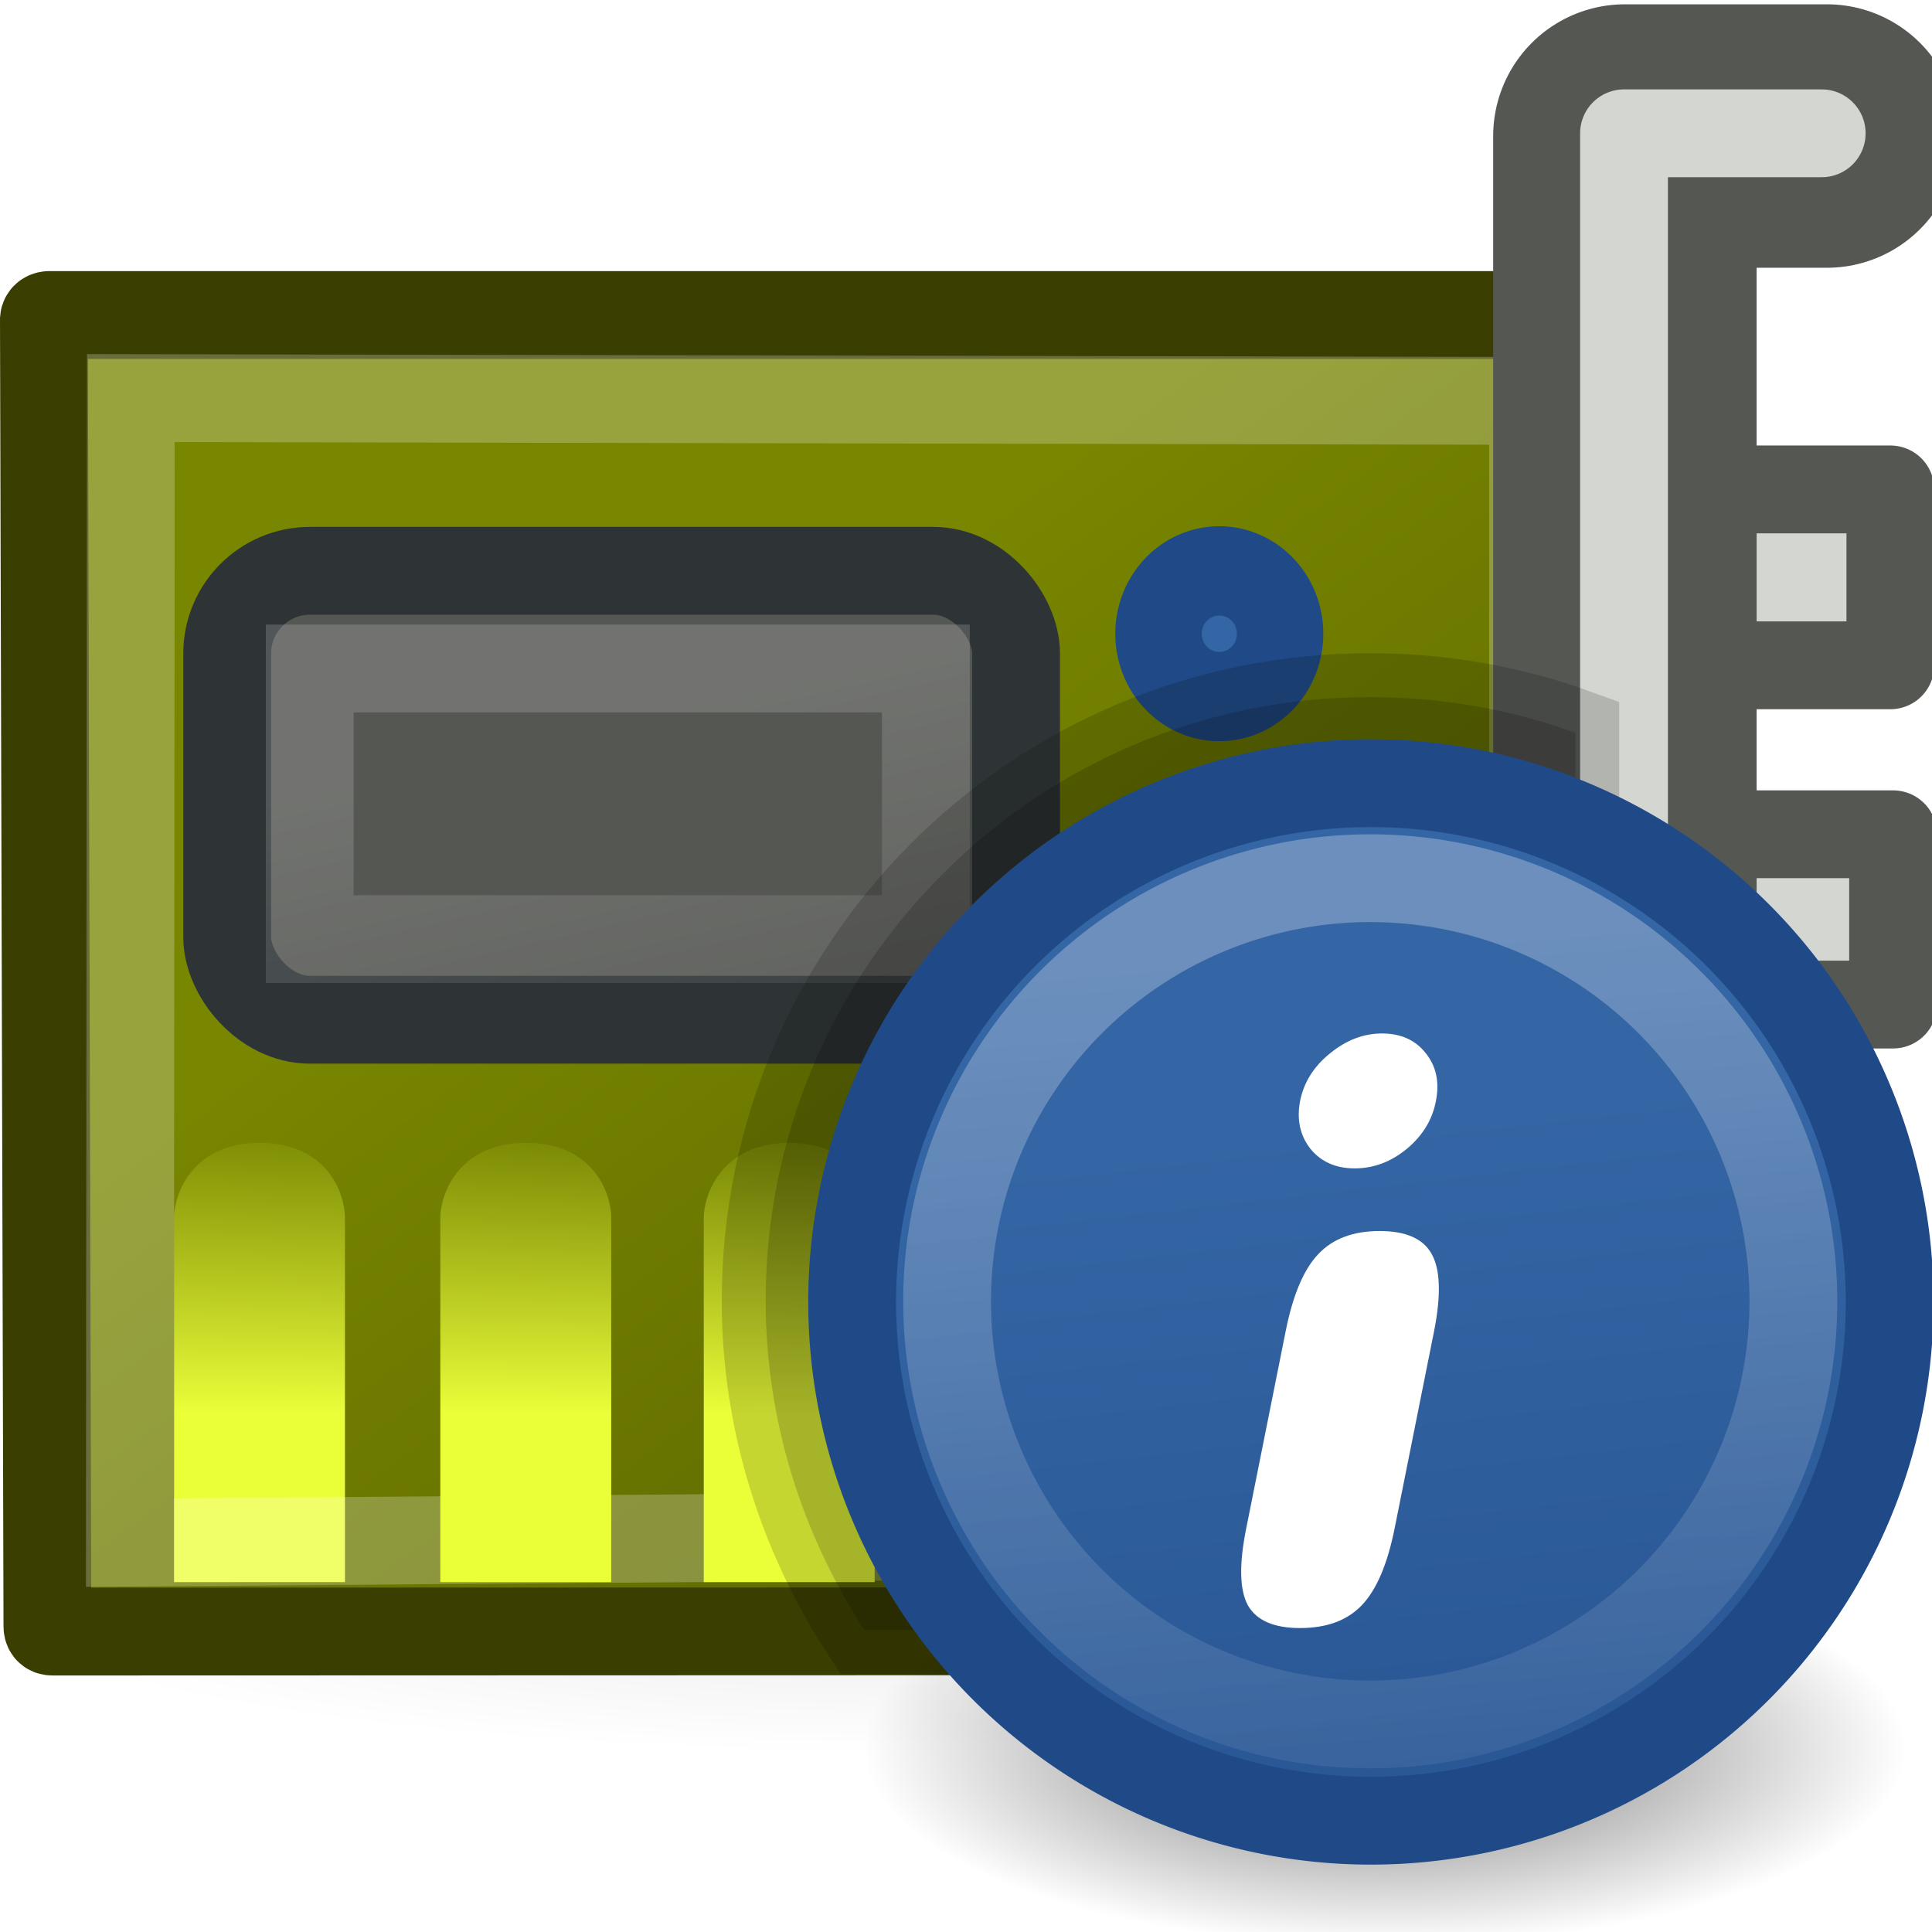 <?xml version="1.0" encoding="UTF-8" standalone="no"?>
<!-- Created with Inkscape (http://www.inkscape.org/) -->
<svg
   xmlns:dc="http://purl.org/dc/elements/1.1/"
   xmlns:cc="http://creativecommons.org/ns#"
   xmlns:rdf="http://www.w3.org/1999/02/22-rdf-syntax-ns#"
   xmlns:svg="http://www.w3.org/2000/svg"
   xmlns="http://www.w3.org/2000/svg"
   xmlns:xlink="http://www.w3.org/1999/xlink"
   xmlns:sodipodi="http://sodipodi.sourceforge.net/DTD/sodipodi-0.dtd"
   xmlns:inkscape="http://www.inkscape.org/namespaces/inkscape"
   inkscape:export-ydpi="90.000000"
   inkscape:export-xdpi="90.000000"
   inkscape:export-filename="/home/jimmac/Desktop/wi-fi.png"
   width="22"
   height="22"
   id="svg11300"
   sodipodi:version="0.32"
   inkscape:version="0.45+devel"
   sodipodi:docbase="/home/lapo/Desktop/per tangerine/22x22"
   sodipodi:docname="hwbrowser.svg"
   inkscape:output_extension="org.inkscape.output.svg.inkscape"
   version="1.0">
  <defs
     id="defs3">
    <linearGradient
       id="linearGradient15015">
      <stop
         style="stop-color:#ffffff;stop-opacity:1;"
         offset="0"
         id="stop15017" />
      <stop
         id="stop15025"
         offset="0.137"
         style="stop-color:#d4d6d2;stop-opacity:1;" />
      <stop
         id="stop15023"
         offset="0.793"
         style="stop-color:#d4d6d2;stop-opacity:1;" />
      <stop
         style="stop-color:#7e8478;stop-opacity:1;"
         offset="1"
         id="stop15019" />
    </linearGradient>
    <linearGradient
       inkscape:collect="always"
       id="linearGradient14993">
      <stop
         style="stop-color:#000000;stop-opacity:1;"
         offset="0"
         id="stop14995" />
      <stop
         style="stop-color:#000000;stop-opacity:0;"
         offset="1"
         id="stop14997" />
    </linearGradient>
    <linearGradient
       id="linearGradient14981">
      <stop
         style="stop-color:#788600;stop-opacity:1;"
         offset="0"
         id="stop14983" />
      <stop
         style="stop-color:#505900;stop-opacity:1;"
         offset="1"
         id="stop14985" />
    </linearGradient>
    <linearGradient
       inkscape:collect="always"
       id="linearGradient14861">
      <stop
         style="stop-color:#ffffff;stop-opacity:1;"
         offset="0"
         id="stop14863" />
      <stop
         style="stop-color:#ffffff;stop-opacity:0;"
         offset="1"
         id="stop14865" />
    </linearGradient>
    <linearGradient
       inkscape:collect="always"
       id="linearGradient14780">
      <stop
         style="stop-color:#ebff39;stop-opacity:1;"
         offset="0"
         id="stop14782" />
      <stop
         style="stop-color:#ebff39;stop-opacity:0;"
         offset="1"
         id="stop14784" />
    </linearGradient>
    <linearGradient
       inkscape:collect="always"
       xlink:href="#linearGradient14861"
       id="linearGradient14867"
       x1="16.965"
       y1="20.166"
       x2="18.968"
       y2="31.347"
       gradientUnits="userSpaceOnUse"
       gradientTransform="matrix(0.465,0,0,0.602,-0.399,-4.111)" />
    <linearGradient
       inkscape:collect="always"
       xlink:href="#linearGradient14981"
       id="linearGradient14987"
       x1="20.047"
       y1="22.747"
       x2="39.003"
       y2="49.794"
       gradientUnits="userSpaceOnUse"
       gradientTransform="matrix(0.471,0,0,0.501,-0.207,-4.082)" />
    <radialGradient
       inkscape:collect="always"
       xlink:href="#linearGradient14993"
       id="radialGradient14999"
       cx="21.5"
       cy="44.75"
       fx="21.5"
       fy="44.75"
       r="17"
       gradientTransform="matrix(1,0,0,0.221,0,34.879)"
       gradientUnits="userSpaceOnUse" />
    <linearGradient
       inkscape:collect="always"
       xlink:href="#linearGradient15015"
       id="linearGradient15027"
       gradientUnits="userSpaceOnUse"
       x1="43.692"
       y1="8.85"
       x2="43.683"
       y2="18.042"
       gradientTransform="matrix(0.466,0,0,0.2,0.37,3.88)" />
    <linearGradient
       inkscape:collect="always"
       xlink:href="#linearGradient15015"
       id="linearGradient4745"
       gradientUnits="userSpaceOnUse"
       gradientTransform="matrix(0.466,0,0,0.193,0.401,7.861)"
       x1="43.692"
       y1="8.85"
       x2="43.683"
       y2="18.042" />
    <linearGradient
       inkscape:collect="always"
       xlink:href="#linearGradient14780"
       id="linearGradient4757"
       gradientUnits="userSpaceOnUse"
       gradientTransform="matrix(1.946,0,0,0.939,-9.694,-24.168)"
       x1="6.221"
       y1="42.891"
       x2="6.238"
       y2="39.267" />
    <filter
       inkscape:collect="always"
       x="-0.112"
       width="1.225"
       y="-0.51"
       height="2.02"
       id="filter5416">
      <feGaussianBlur
         inkscape:collect="always"
         stdDeviation="1.593"
         id="feGaussianBlur5418" />
    </filter>
    <filter
       inkscape:collect="always"
       x="-0.126"
       width="1.252"
       y="-1.024"
       height="3.047"
       id="filter5482">
      <feGaussianBlur
         inkscape:collect="always"
         stdDeviation="1.173"
         id="feGaussianBlur5484" />
    </filter>
    <linearGradient
       inkscape:collect="always"
       xlink:href="#linearGradient14780"
       id="linearGradient13071"
       gradientUnits="userSpaceOnUse"
       gradientTransform="matrix(1.946,0,0,0.939,-6.662,-24.168)"
       x1="6.221"
       y1="42.891"
       x2="6.238"
       y2="39.267" />
    <linearGradient
       inkscape:collect="always"
       xlink:href="#linearGradient14780"
       id="linearGradient13075"
       gradientUnits="userSpaceOnUse"
       gradientTransform="matrix(1.946,0,0,0.939,-3.662,-24.168)"
       x1="6.221"
       y1="42.891"
       x2="6.238"
       y2="39.267" />
    <linearGradient
       inkscape:collect="always"
       xlink:href="#linearGradient14780"
       id="linearGradient13079"
       gradientUnits="userSpaceOnUse"
       gradientTransform="matrix(1.946,0,0,0.939,-0.716,-24.124)"
       x1="6.221"
       y1="42.891"
       x2="6.238"
       y2="39.267" />
    <linearGradient
       id="linearGradient5948"
       inkscape:collect="always">
      <stop
         id="stop5950"
         offset="0"
         style="stop-color:#000000;stop-opacity:1;" />
      <stop
         id="stop5952"
         offset="1"
         style="stop-color:#000000;stop-opacity:0;" />
    </linearGradient>
    <linearGradient
       id="linearGradient5924"
       inkscape:collect="always">
      <stop
         id="stop5926"
         offset="0"
         style="stop-color:#3465a4;stop-opacity:1;" />
      <stop
         id="stop5928"
         offset="1"
         style="stop-color:#204a87;stop-opacity:1" />
    </linearGradient>
    <linearGradient
       id="linearGradient5938"
       inkscape:collect="always">
      <stop
         id="stop5940"
         offset="0"
         style="stop-color:#ffffff;stop-opacity:1;" />
      <stop
         id="stop5942"
         offset="1"
         style="stop-color:#ffffff;stop-opacity:0;" />
    </linearGradient>
    <radialGradient
       inkscape:collect="always"
       xlink:href="#linearGradient5948"
       id="radialGradient5599"
       gradientUnits="userSpaceOnUse"
       gradientTransform="matrix(1,0,0,0.378,0,27.508)"
       cx="37.25"
       cy="44.219"
       fx="37.25"
       fy="44.219"
       r="5.375" />
    <linearGradient
       inkscape:collect="always"
       xlink:href="#linearGradient5924"
       id="linearGradient5601"
       gradientUnits="userSpaceOnUse"
       x1="29.229"
       y1="26.791"
       x2="32.87"
       y2="58.561" />
    <linearGradient
       inkscape:collect="always"
       xlink:href="#linearGradient5938"
       id="linearGradient5603"
       gradientUnits="userSpaceOnUse"
       x1="29.914"
       y1="20.086"
       x2="32.681"
       y2="53.8" />
  </defs>
  <sodipodi:namedview
     stroke="#204a87"
     fill="#3465a4"
     id="base"
     pagecolor="#ffffff"
     bordercolor="#666666"
     borderopacity="0.255"
     inkscape:pageopacity="0.0"
     inkscape:pageshadow="2"
     inkscape:zoom="1"
     inkscape:cx="16.158669"
     inkscape:cy="80.20558"
     inkscape:current-layer="layer1"
     showgrid="false"
     inkscape:grid-bbox="true"
     inkscape:document-units="px"
     inkscape:showpageshadow="false"
     inkscape:window-width="967"
     inkscape:window-height="966"
     inkscape:window-x="153"
     inkscape:window-y="58"
     width="22px"
     height="22px"
     showborder="false">
    <inkscape:grid
       type="xygrid"
       id="grid4741" />
  </sodipodi:namedview>
  <g
     id="layer1"
     inkscape:label="Layer 1"
     inkscape:groupmode="layer">
    <rect
       style="opacity:0.464;color:#000000;fill:#000000;fill-opacity:1;fill-rule:nonzero;stroke:none;stroke-width:0.1;stroke-linecap:butt;stroke-linejoin:miter;marker:none;marker-start:none;marker-mid:none;marker-end:none;stroke-miterlimit:4;stroke-dasharray:none;stroke-dashoffset:0;stroke-opacity:1;visibility:visible;display:inline;overflow:visible;filter:url(#filter5482);enable-background:accumulate"
       id="rect5432"
       width="22.375"
       height="2.75"
       x="10.75"
       y="36.75"
       rx="2.95"
       ry="2.855"
       transform="matrix(0.466,0,0,0.482,-2.0767335e-2,-0.414)" />
    <path
       sodipodi:type="arc"
       style="opacity:0.289;color:#000000;fill:url(#radialGradient14999);fill-opacity:1;fill-rule:nonzero;stroke:none;stroke-width:1;stroke-linecap:butt;stroke-linejoin:miter;marker:none;marker-start:none;marker-mid:none;marker-end:none;stroke-miterlimit:4;stroke-dasharray:none;stroke-dashoffset:0;stroke-opacity:1;visibility:visible;display:block;overflow:visible;filter:url(#filter5416)"
       id="path14991"
       sodipodi:cx="21.5"
       sodipodi:cy="44.75"
       sodipodi:rx="17"
       sodipodi:ry="3.75"
       d="M 38.5 44.75 A 17 3.75 0 1 1  4.5,44.75 A 17 3.75 0 1 1  38.5 44.75 z"
       transform="matrix(0.631,0,0,0.482,-3.208,-3.424)" />
    <rect
       style="opacity:1;color:#000000;fill:url(#linearGradient15027);fill-opacity:1;fill-rule:nonzero;stroke:#555753;stroke-width:1;stroke-linecap:round;stroke-linejoin:round;marker:none;marker-start:none;marker-mid:none;marker-end:none;stroke-miterlimit:4;stroke-dasharray:none;stroke-dashoffset:0;stroke-opacity:1;visibility:visible;display:block;overflow:visible"
       id="rect15011"
       width="2.207"
       height="2.003"
       x="19.319"
       y="5.573" />
    <rect
       y="9.5"
       x="19.35"
       height="1.939"
       width="2.207"
       id="rect4743"
       style="opacity:1;color:#000000;fill:url(#linearGradient4745);fill-opacity:1;fill-rule:nonzero;stroke:#555753;stroke-width:1;stroke-linecap:round;stroke-linejoin:round;marker:none;marker-start:none;marker-mid:none;marker-end:none;stroke-miterlimit:4;stroke-dasharray:none;stroke-dashoffset:0;stroke-opacity:1;visibility:visible;display:block;overflow:visible" />
    <path
       style="opacity:1;color:#000000;fill:url(#linearGradient14987);fill-opacity:1;fill-rule:nonzero;stroke:#3a3e00;stroke-width:1;stroke-linecap:butt;stroke-linejoin:miter;marker:none;marker-start:none;marker-mid:none;marker-end:none;stroke-miterlimit:4;stroke-dasharray:none;stroke-dashoffset:0;stroke-opacity:1;visibility:visible;display:block;overflow:visible"
       d="M 0.5,3.651 L 0.54,18.516 C 0.54,18.551 0.551,18.579 0.599,18.579 L 14.408,18.575 C 14.451,18.573 14.466,18.543 14.466,18.512 L 14.468,15.514 L 17.871,15.518 C 17.915,15.518 17.926,15.453 17.924,15.411 L 17.924,3.651 C 17.926,3.61 17.902,3.59 17.864,3.587 L 0.559,3.587 C 0.522,3.589 0.496,3.613 0.5,3.651 z "
       id="rect14772"
       sodipodi:nodetypes="cccccccccccc" />
    <path
       style="color:#000000;fill:url(#linearGradient4757);fill-opacity:1;fill-rule:nonzero;stroke:none;stroke-width:1;stroke-linecap:butt;stroke-linejoin:miter;marker:none;marker-start:none;marker-mid:none;marker-end:none;stroke-miterlimit:4;stroke-dashoffset:0;stroke-opacity:1;visibility:visible;display:block;overflow:visible"
       d="M 2.955,13.014 C 3.739,13.014 3.928,13.605 3.928,13.865 L 3.928,18.016 C 3.928,18.016 1.982,18.016 1.982,18.016 L 1.982,13.865 C 1.982,13.605 2.186,13.014 2.955,13.014 z "
       id="path14800"
       sodipodi:nodetypes="cccccz" />
    <rect
       style="opacity:1;color:#000000;fill:#555753;fill-opacity:1;fill-rule:nonzero;stroke:#2e3436;stroke-width:1;stroke-linecap:butt;stroke-linejoin:miter;marker:none;marker-start:none;marker-mid:none;marker-end:none;stroke-miterlimit:4;stroke-dasharray:none;stroke-dashoffset:0;stroke-opacity:1;visibility:visible;display:block;overflow:visible"
       id="rect14857"
       width="8.983"
       height="5.112"
       x="2.587"
       y="6.5"
       rx="0.942"
       ry="0.942" />
    <rect
       ry="0"
       rx="0"
       y="7.612"
       x="3.527"
       height="3.082"
       width="7.016"
       id="rect14859"
       style="opacity:0.17;color:#000000;fill:none;fill-opacity:1;fill-rule:nonzero;stroke:url(#linearGradient14867);stroke-width:1;stroke-linecap:butt;stroke-linejoin:miter;marker:none;marker-start:none;marker-mid:none;marker-end:none;stroke-miterlimit:4;stroke-dasharray:none;stroke-dashoffset:0;stroke-opacity:1;visibility:visible;display:block;overflow:visible" />
    <path
       id="path14989"
       d="M 1.479,17.566 L 13.612,17.471 L 13.485,14.573 L 17.456,14.481 C 17.456,14.481 17.458,4.565 17.458,4.565 L 1.49,4.533 L 1.479,17.566 z "
       style="opacity:0.239;color:#000000;fill:none;fill-opacity:1;fill-rule:nonzero;stroke:#ffffff;stroke-width:1;stroke-linecap:butt;stroke-linejoin:miter;marker:none;marker-start:none;marker-mid:none;marker-end:none;stroke-miterlimit:4;stroke-dasharray:none;stroke-dashoffset:0;stroke-opacity:1;visibility:visible;display:block;overflow:visible"
       sodipodi:nodetypes="ccccscc" />
    <path
       style="opacity:1;color:#000000;fill:none;fill-opacity:1;fill-rule:nonzero;stroke:#555753;stroke-width:3;stroke-linecap:round;stroke-linejoin:round;marker:none;marker-start:none;marker-mid:none;marker-end:none;stroke-miterlimit:4;stroke-dasharray:none;stroke-dashoffset:0;stroke-opacity:1;visibility:visible;display:block;overflow:visible"
       d="M 18.503,18.367 L 18.503,1.549 L 20.803,1.549"
       id="path15001"
       sodipodi:nodetypes="ccc" />
    <path
       sodipodi:nodetypes="ccc"
       id="path15003"
       d="M 18.493,18.336 L 18.493,1.518 L 20.744,1.518"
       style="opacity:1;color:#000000;fill:none;fill-opacity:1;fill-rule:nonzero;stroke:#d4d6d2;stroke-width:1;stroke-linecap:round;stroke-linejoin:round;marker:none;marker-start:none;marker-mid:none;marker-end:none;stroke-miterlimit:4;stroke-dasharray:none;stroke-dashoffset:0;stroke-opacity:1;visibility:visible;display:block;overflow:visible" />
    <path
       sodipodi:type="arc"
       style="opacity:1;color:#000000;fill:#3465a4;fill-opacity:1;fill-rule:nonzero;stroke:#204a87;stroke-width:1.319;stroke-linecap:round;stroke-linejoin:round;marker:none;marker-start:none;marker-mid:none;marker-end:none;stroke-miterlimit:4;stroke-dasharray:none;stroke-dashoffset:0;stroke-opacity:1;visibility:visible;display:block;overflow:visible"
       id="path15005"
       sodipodi:cx="36.018253"
       sodipodi:cy="12.998215"
       sodipodi:rx="0.92807764"
       sodipodi:ry="0.92807764"
       d="M 36.946 12.998 A 0.928 0.928 0 1 1  35.09,12.998 A 0.928 0.928 0 1 1  36.946 12.998 z"
       transform="matrix(0.746,0,0,0.771,-12.985,-2.805)" />
    <path
       sodipodi:type="arc"
       style="opacity:1;color:#000000;fill:#3465a4;fill-opacity:1;fill-rule:nonzero;stroke:#204a87;stroke-width:1.319;stroke-linecap:round;stroke-linejoin:round;marker:none;marker-start:none;marker-mid:none;marker-end:none;stroke-miterlimit:4;stroke-dasharray:none;stroke-dashoffset:0;stroke-opacity:1;visibility:visible;display:block;overflow:visible"
       id="path15009"
       sodipodi:cx="36.018253"
       sodipodi:cy="12.998215"
       sodipodi:rx="0.92807764"
       sodipodi:ry="0.92807764"
       d="M 36.946 12.998 A 0.928 0.928 0 1 1  35.09,12.998 A 0.928 0.928 0 1 1  36.946 12.998 z"
       transform="matrix(0.746,0,0,0.771,-12.985,9.50162e-2)" />
    <path
       sodipodi:nodetypes="cccccz"
       id="path13069"
       d="M 5.987,13.014 C 6.771,13.014 6.96,13.605 6.96,13.865 L 6.96,18.016 C 6.96,18.016 5.014,18.016 5.014,18.016 L 5.014,13.865 C 5.014,13.605 5.218,13.014 5.987,13.014 z "
       style="color:#000000;fill:url(#linearGradient13071);fill-opacity:1;fill-rule:nonzero;stroke:none;stroke-width:1;stroke-linecap:butt;stroke-linejoin:miter;marker:none;marker-start:none;marker-mid:none;marker-end:none;stroke-miterlimit:4;stroke-dashoffset:0;stroke-opacity:1;visibility:visible;display:block;overflow:visible" />
    <path
       style="color:#000000;fill:url(#linearGradient13075);fill-opacity:1;fill-rule:nonzero;stroke:none;stroke-width:1;stroke-linecap:butt;stroke-linejoin:miter;marker:none;marker-start:none;marker-mid:none;marker-end:none;stroke-miterlimit:4;stroke-dashoffset:0;stroke-opacity:1;visibility:visible;display:block;overflow:visible"
       d="M 8.987,13.014 C 9.771,13.014 9.96,13.605 9.96,13.865 L 9.96,18.016 C 9.96,18.016 8.014,18.016 8.014,18.016 L 8.014,13.865 C 8.014,13.605 8.218,13.014 8.987,13.014 z "
       id="path13073"
       sodipodi:nodetypes="cccccz" />
    <path
       sodipodi:nodetypes="cccccz"
       id="path13077"
       d="M 11.933,13.058 C 12.717,13.058 12.906,13.649 12.906,13.909 L 12.906,18.06 C 12.906,18.06 10.96,18.06 10.96,18.06 L 10.96,13.909 C 10.96,13.649 11.164,13.058 11.933,13.058 z "
       style="color:#000000;fill:url(#linearGradient13079);fill-opacity:1;fill-rule:nonzero;stroke:none;stroke-width:1;stroke-linecap:butt;stroke-linejoin:miter;marker:none;marker-start:none;marker-mid:none;marker-end:none;stroke-miterlimit:4;stroke-dashoffset:0;stroke-opacity:1;visibility:visible;display:block;overflow:visible" />
    <path
       style="opacity:0.164;color:#000000;fill:#000000;fill-opacity:1;fill-rule:evenodd;stroke:#000000;stroke-width:1;stroke-linecap:round;stroke-linejoin:miter;marker:none;marker-start:none;marker-mid:none;marker-end:none;stroke-miterlimit:4;stroke-dasharray:none;stroke-dashoffset:0;stroke-opacity:1;visibility:visible;display:inline;overflow:visible;enable-background:accumulate"
       d="M 15.594 7.938 C 11.799 7.938 8.719 11.018 8.719 14.812 C 8.719 16.195 9.141 17.484 9.844 18.562 L 14.406 18.562 C 14.45 18.561 14.469 18.532 14.469 18.5 L 14.469 15.5 L 17.875 15.531 C 17.919 15.531 17.939 15.448 17.938 15.406 L 17.938 8.344 C 17.206 8.078 16.417 7.938 15.594 7.938 z "
       id="path6574" />
    <g
       id="g5974"
       transform="matrix(0.698,0,0,0.698,-30.476,-10.974)">
      <path
         transform="matrix(1.585,0,0,1.585,7.214,-25.851)"
         d="M 42.625 44.219 A 5.375 2.031 0 1 1  31.875,44.219 A 5.375 2.031 0 1 1  42.625 44.219 z"
         sodipodi:ry="2.03125"
         sodipodi:rx="5.375"
         sodipodi:cy="44.21875"
         sodipodi:cx="37.25"
         id="path5946"
         style="opacity:0.565;color:#000000;fill:url(#radialGradient5599);fill-opacity:1;fill-rule:evenodd;stroke:none;stroke-width:1;stroke-linecap:round;stroke-linejoin:miter;marker:none;marker-start:none;marker-mid:none;marker-end:none;stroke-miterlimit:4;stroke-dasharray:none;stroke-dashoffset:0;stroke-opacity:1;visibility:visible;display:inline;overflow:visible;enable-background:accumulate"
         sodipodi:type="arc" />
      <path
         transform="matrix(0.651,0,0,0.651,45.195,16.781)"
         d="M 45 31 A 13 13 0 1 1  19,31 A 13 13 0 1 1  45 31 z"
         sodipodi:ry="13"
         sodipodi:rx="13"
         sodipodi:cy="31"
         sodipodi:cx="32"
         id="path5922"
         style="opacity:1;color:#000000;fill:url(#linearGradient5601);fill-opacity:1;fill-rule:evenodd;stroke:#204a87;stroke-width:2.201;stroke-linecap:round;stroke-linejoin:miter;marker:none;marker-start:none;marker-mid:none;marker-end:none;stroke-miterlimit:4;stroke-dasharray:none;stroke-dashoffset:0;stroke-opacity:1;visibility:visible;display:inline;overflow:visible;enable-background:accumulate"
         sodipodi:type="arc" />
      <path
         style="font-size:16.818px;font-style:italic;font-variant:normal;font-weight:normal;font-stretch:normal;text-align:start;line-height:125%;writing-mode:lr-tb;text-anchor:start;fill:#ffffff;fill-opacity:1;stroke:none;stroke-width:1px;stroke-linecap:butt;stroke-linejoin:miter;stroke-opacity:1;font-family:Amelia BT"
         d="M 64.639,37.426 C 64.757,36.841 64.934,36.426 65.17,36.18 C 65.406,35.93 65.739,35.805 66.168,35.805 C 66.598,35.805 66.881,35.93 67.018,36.18 C 67.159,36.43 67.173,36.846 67.06,37.426 L 66.413,40.66 C 66.295,41.246 66.116,41.663 65.875,41.913 C 65.639,42.159 65.304,42.282 64.87,42.282 C 64.445,42.282 64.162,42.159 64.021,41.913 C 63.884,41.663 63.874,41.246 63.992,40.66 L 64.639,37.426 M 64.871,33.686 C 64.932,33.379 65.095,33.12 65.359,32.907 C 65.624,32.69 65.907,32.582 66.209,32.582 C 66.516,32.582 66.754,32.69 66.924,32.907 C 67.094,33.12 67.148,33.379 67.087,33.686 C 67.03,33.988 66.872,34.248 66.612,34.465 C 66.353,34.677 66.07,34.783 65.763,34.783 C 65.456,34.783 65.215,34.677 65.041,34.465 C 64.871,34.248 64.814,33.988 64.871,33.686"
         id="text5932"
         sodipodi:nodetypes="csssccssscccsssssssc" />
      <path
         sodipodi:type="arc"
         style="opacity:0.276;color:#000000;fill:none;fill-opacity:1;fill-rule:evenodd;stroke:url(#linearGradient5603);stroke-width:2.697;stroke-linecap:round;stroke-linejoin:miter;marker:none;marker-start:none;marker-mid:none;marker-end:none;stroke-miterlimit:4;stroke-dasharray:none;stroke-dashoffset:0;stroke-opacity:1;visibility:visible;display:inline;overflow:visible;enable-background:accumulate"
         id="path5936"
         sodipodi:cx="32"
         sodipodi:cy="31"
         sodipodi:rx="13"
         sodipodi:ry="13"
         d="M 45 31 A 13 13 0 1 1  19,31 A 13 13 0 1 1  45 31 z"
         transform="matrix(0.531,0,0,0.531,49.024,20.491)" />
    </g>
  </g>
</svg>
